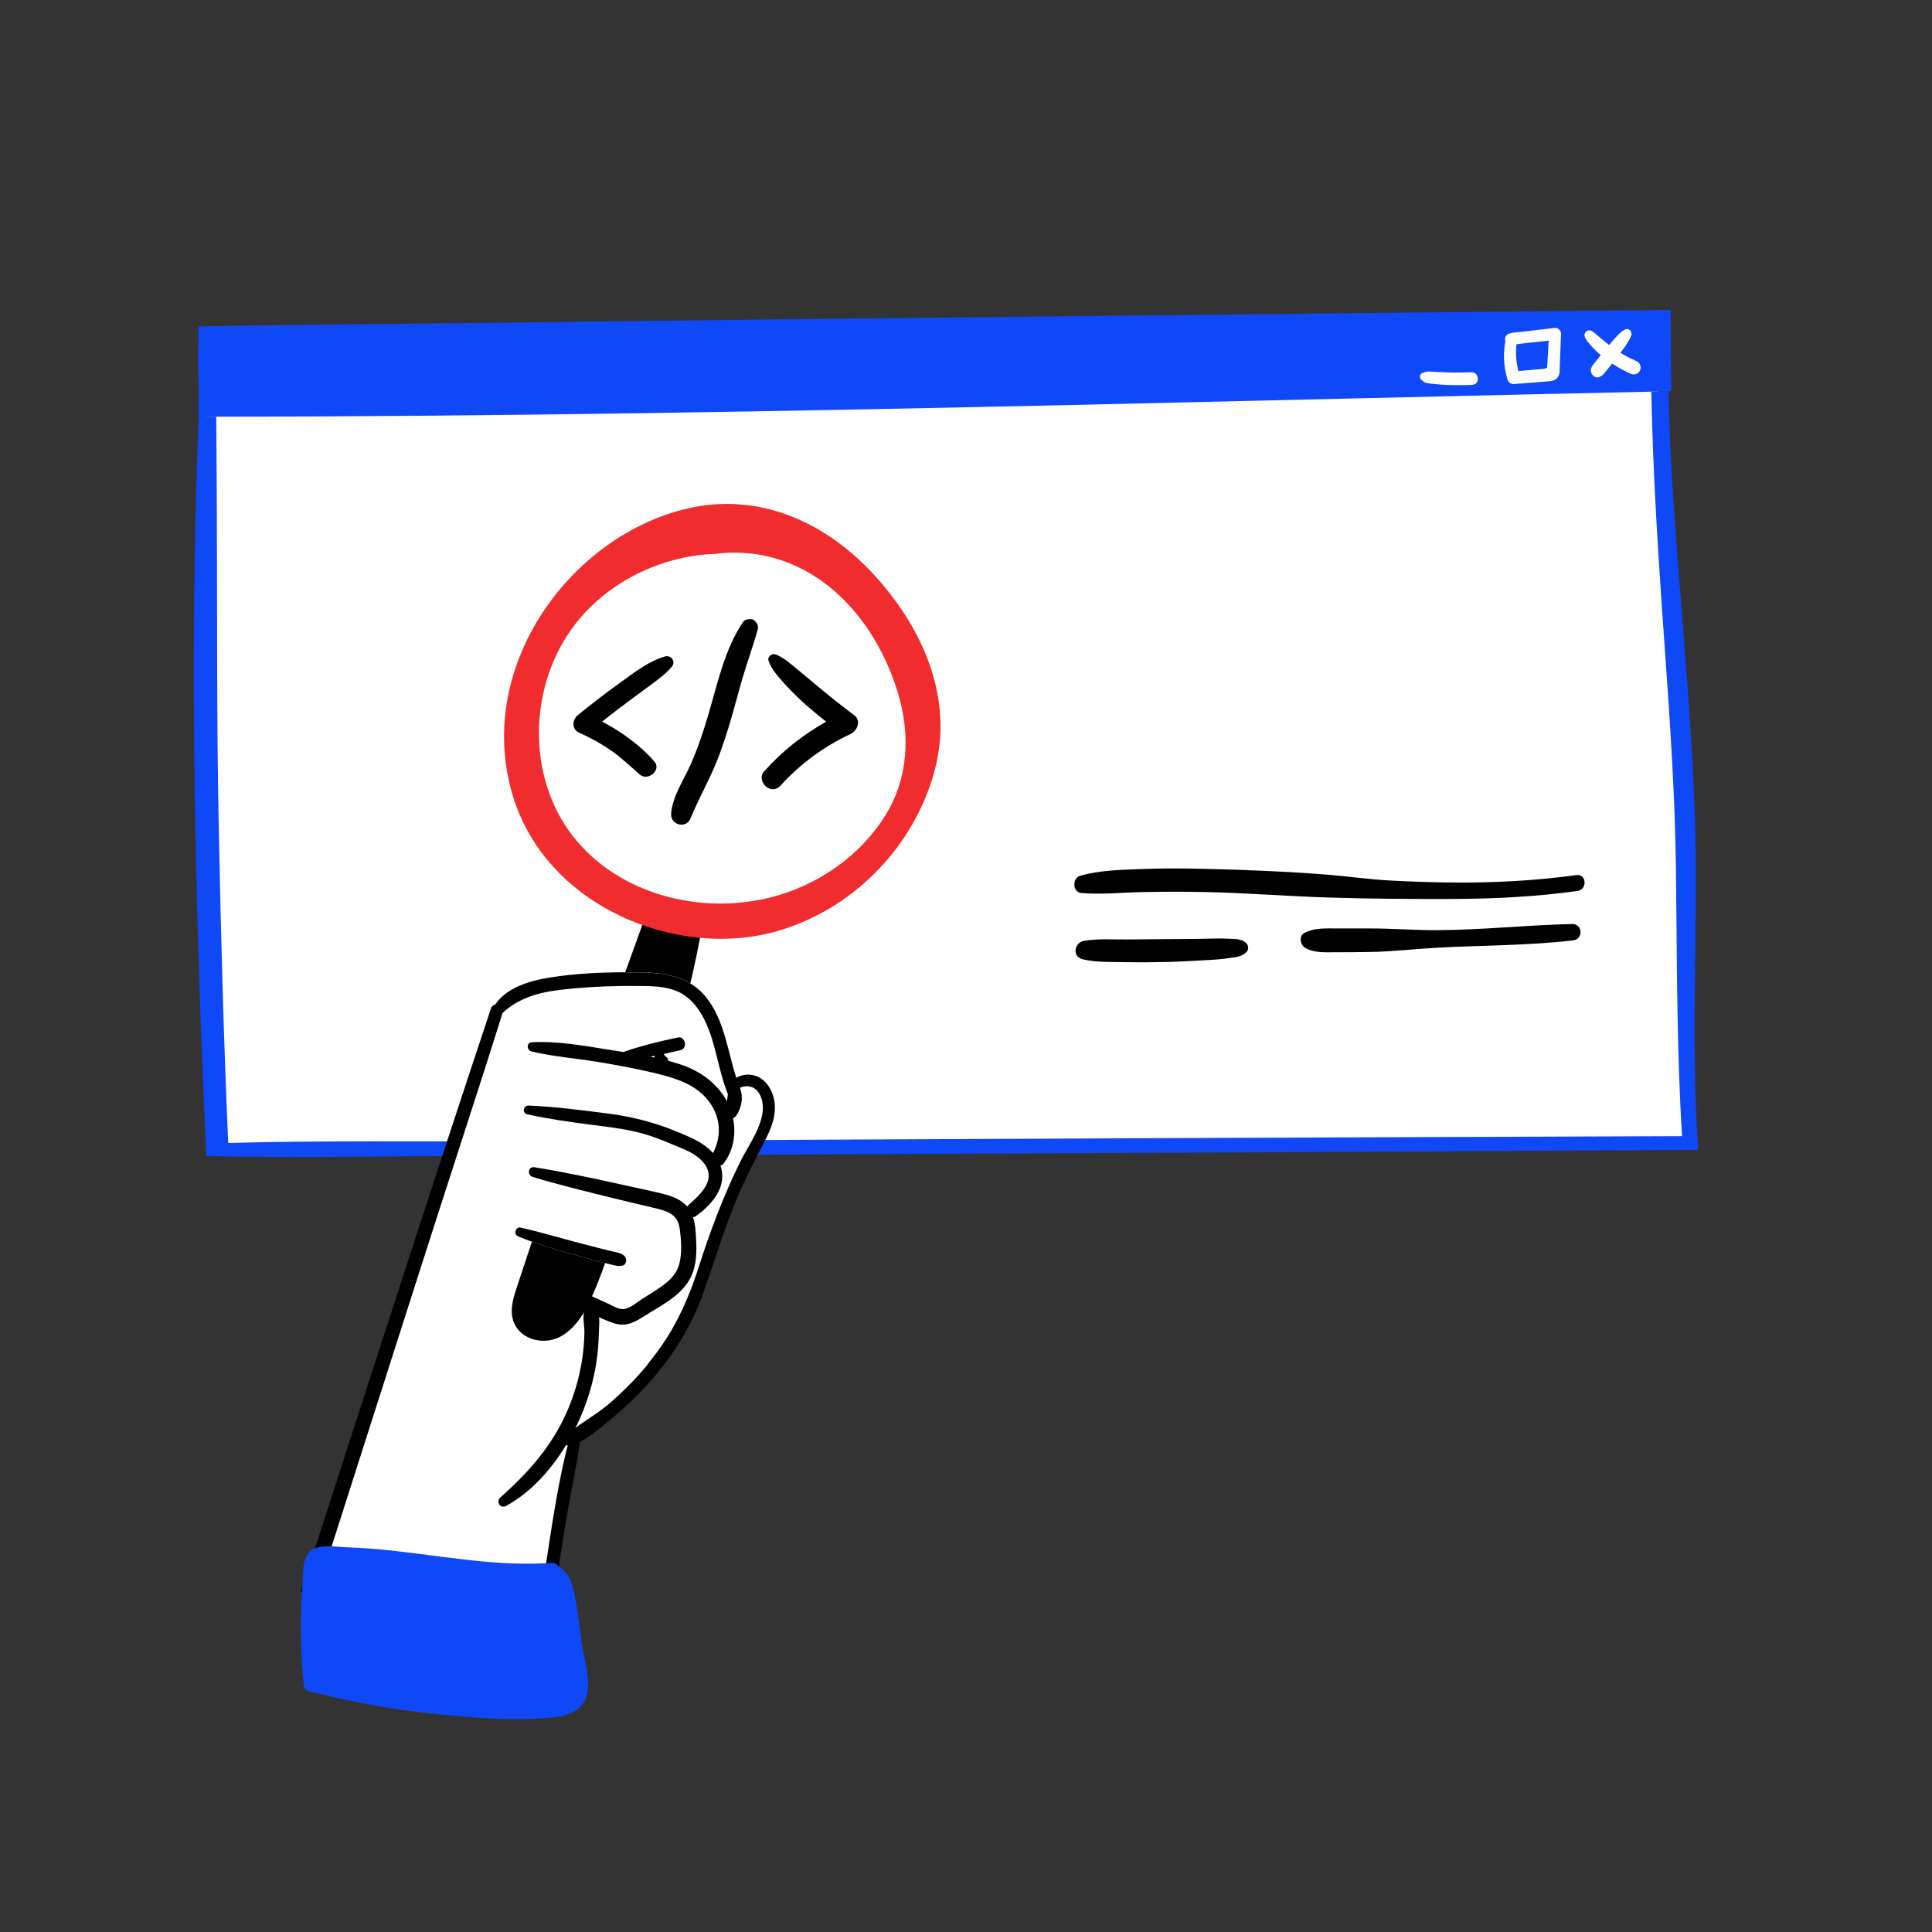 <?xml version="1.0" encoding="UTF-8"?>
<svg id="Layer_22" data-name="Layer 22" xmlns="http://www.w3.org/2000/svg" viewBox="0 0 1080 1080">
  <rect x="0" y="0" width="1080" height="1080" fill="#333333" stroke="none"/>
  <defs>
    <style>
      .cls-1 {
        fill: #f12c2e;
      }

      .cls-2 {
        fill: #fff;
      }

      .cls-3 {
        fill: #0f48f6;
      }
    </style>
  </defs>
  <g>
    <polygon class="cls-2" points="944.33 637.66 121.33 644.38 112.48 183.61 925.72 192.87 944.33 637.66"/>
    <g>
      <path class="cls-3" d="m948.87,635.06c-.4-6.46-.75-12.87-.95-19.33-1.35-38.84-.15-77.68.1-116.51.55-77.08-8.52-153.71-13.29-230.57-1.05-16.69-1.6-33.33-1.96-49.98-3.21.04-6.47.09-9.68.23.2,11.23.6,22.42,1,33.56,1.5,38.79,4.21,77.49,6.97,116.19,2.71,38.43,5.27,76.86,5.77,115.38.5,38.79.45,77.63,1.8,116.38.4,11.55.9,23.1,1.66,34.7-102.85.41-205.75.73-308.6,1.18-115.24.54-230.47,1.05-345.71,1.68-52.7.27-105.66-.45-158.41.95-2.56-58.39-4.11-116.79-5.26-175.18-1.3-63.85-.8-127.65-1.15-191.5-.05-13.1-.2-26.19-.3-39.29-3.26.05-6.52.05-9.78.05-4.26,104.64-3.11,209.47.3,314.2,1,30.74,2.16,61.44,3.61,92.14.1,2.27.2,4.59.35,6.87,4.16.14,8.33.23,12.54.27,45.33.73,90.86-.18,136.15-.36,57.62-.23,115.23-.46,172.85-.73,115.24-.59,230.42-1,345.66-1.64,52.75-.32,105.56-.68,158.26-.95,2.86-.04,5.72-.04,8.58-.04-.2-2.59-.4-5.14-.5-7.69Z"/>
      <path class="cls-3" d="m934.32,218.67c-3.23.04-6.5.09-9.73.23-107.32,2.32-214.64,5-321.96,7.41-161.41,3.59-322.97,6.55-484.47,6.64-3.28.05-3.83.66-7.1.66.1-1.68-.2-4.48-.15-6.17.56-12.6-.71-24.51,0-37.1.2-2.59-.16-5.27,0-7.87l6.81-.14c45.97-.91,91.94-1.14,137.87-1.68,119.01-1.41,237.98-2.82,356.99-4.09,104.19-1.14,208.39-2.09,312.58-3.23,2.92,0,5.8-.04,8.72-.09,0,2.64,0,5.23.05,7.87.05,10.78.1,21.6.3,32.38.05,1.73.05,3.46.1,5.18Z"/>
      <g>
        <path d="m392.13,520.03c-1.82,9.96-3.91,19.83-6.23,29.74-1.23-.82-2.5-1.45-3.82-2-.86-.45-1.77-.77-2.68-1.09-6.09-2.23-12.82-2.96-19.96-3.09-.95,0-1.86-.05-2.82-.05-1.09,0-2.23-.04-3.37,0-1.23-.09-2.45-.04-3.73-.09,4-11.05,7.96-22.1,11.96-33.11,4.87,1.91,9.87,3.64,14.73,5.28,4.96,1.68,9.96,3.18,15.1,4.23.27.04.54.14.82.18Z"/>
        <path class="cls-1" d="m491.36,324.39c-28.51-32.7-67.12-49.62-107.55-40.02-64.44,15.28-117.74,87.04-97.78,158.31,17.87,63.9,92.59,94.32,149.26,77.58,44.75-13.23,77.4-50.39,87.59-91.18,9.23-36.75-4.59-73.81-31.52-104.69Zm3.09,132.16c-11.82,18.69-30.01,32.83-50.66,40.93-41.61,16.37-94.5,6.27-122.88-29.24-27.29-34.06-25.47-86.5,1.36-120.24,13.42-16.92,33.02-29.24,53.89-34.79,7.82-2.14,15.83-3.37,23.88-3.59,6.14-.91,12.46-.86,18.46-.32,13.46,1.23,26.47,6,37.75,13.37,22.6,14.78,37.93,39.06,45.66,64.53,7.14,23.56,5.96,48.2-7.46,69.35Z"/>
        <path class="cls-2" d="m405.61,609.87c-.46-6.91-1.56-13.88-3.31-20.66-.35-2.87-.8-5.71-1.55-8.5-2.52-9.42-7.52-17.89-14.19-24.96-.53-.56-1.12-.76-1.67-.69-5.21-4.81-11.62-7.04-19.3-7.71-12.23-1.09-24.6-1.14-36.84-.36-10.69.64-22.06,1.36-31.88,6.14-8.69,4.23-15.01,11.51-19.56,19.92-4.73,8.69-7.5,18.28-10.41,27.7-3.87,12.6-7.78,25.24-11.64,37.84-8.91,28.83-17.87,57.67-26.42,86.59-.18.73-.09,1.32.23,1.77-7.5,21.92-14.41,44.16-21.83,66.03-5.27,15.64-10.55,31.33-15.87,46.98-4.73,14.01-8.23,29.97-17.96,41.48-1.86,2.27,1.14,5.09,3.23,3.64.41.95,1.32,1.59,2.68,1.36,8.6-1.41,17.19-2.86,25.79-4.32.41,1,1.27,1.91,2.32,2.18,18.15,4.59,35.75-.32,53.48-3.91.41.5,1.05.91,1.96,1,10.23,1.09,20.47.86,30.56-1.14,7.96-1.59,16.1-3,17.74-12.1,3.87-21.42,5.77-43.38,8.41-65.03.64.09,1.36,0,2.09-.41,2.09-.32,4.09-1.55,5.41-3.55.68-1.04.5-2-.04-2.73,14.78-8,27.83-20.01,35.79-34.83,10.14-12.64,18.64-26.6,25.1-41.75,7.5-17.55,12.96-35.88,20.15-53.53,3.59-8.78,7.64-17.42,12.46-25.56,3.96-6.59,8.69-13.82,8.73-21.83.05-13.14-16.46-18.24-23.65-9.05Z"/>
        <path d="m280.78,566.77c-9.28,29.58-18.87,59.02-28.42,88.55-16.83,51.92-33.29,103.94-49.98,155.91-7.64,23.69-15.1,47.57-22.83,71.3-.77,2.36-1.55,4.73-2.32,7.09-3.05.19-6.05.32-9.05.28.77-2.32,1.5-4.64,2.27-6.95.59-1.81,1.18-3.66,1.77-5.47,33.84-104.59,67.44-209.31,102.19-313.62,1.41-4.45,7.73-1.39,6.37,2.92Z"/>
        <path d="m413.44,607.9c.9,2.82-1.07,4.71-3.18,4.95-1.52.16-3.13-.52-3.85-2.38-.13-.3-.22-.61-.31-.92-5.21-13.9-6.35-29.31-13.7-42.09-2.18-3.8-4.95-7.37-8.32-10.03-1.7-1.33-3.55-2.47-5.55-3.32-.27-.11-.54-.23-.79-.3-6.57-2.59-13.91-2.58-20.84-2.64-.91-.02-1.86-.03-2.75,0-2.49-.08-4.93-.03-7.38.02-11.56.15-23.16.85-34.64,2.28-12.77,1.57-24.3,5.29-33.34,14.93-1.92,2.07-5.5,0-4.26-2.79,5.71-13,20.81-17.34,33.52-19.28,13.65-2.12,27.62-2.8,41.49-2.82,1.24.02,2.46,0,3.71.06,1.12-.04,2.27,0,3.37.01.95,0,1.86.03,2.81.04,7.15.14,13.9.89,19.98,3.09.89.31,1.8.67,2.68,1.09,1.3.58,2.57,1.21,3.84,2,4.05,2.42,7.66,5.74,10.78,10.37,8.57,12.57,10.25,28.05,14.87,42.37.24.85.54,1.72.87,2.54.28.98.63,1.89,1,2.84Z"/>
        <path d="m407.35,617.65c-5.25-11.43-15.56-18.88-27.12-22.68-12.94-4.27-26.91-6.1-40.32-8.24-13.97-2.23-28.5-4.87-42.67-4.09-2.99.16-2.86,4.45-.19,5.1,11.92,2.89,24.31,3.8,36.41,5.77,11.91,1.93,23.81,4.14,35.52,7.1,10.33,2.61,20.75,6.27,27.43,15.27,6.82,9.2,7.12,20.29,1.42,30.09-2.33,4,4.03,7.95,6.77,4.33,7.02-9.26,7.54-22.2,2.75-32.64Z"/>
        <path d="m410.02,601.96c-.82-.94-1.99-1.42-3.15-.78-.97.54-1.76,1.94-1.2,3.08.32.64.6,1.3.83,1.98.11.32.2.65.29.98.16,1.37.07,2.1.16,2.72-.02.47-.03.85-.03,1.22-.18,2.02-.35,3.46-.7,4.88-.22.71-.35,1.06-.5,1.42-.3.71-.65,1.39-1.05,2.05-.63,1.05-.47,3.02.32,3.98.52,1.14,1.59,2,2.93,1.82.69.04,1.27.02,1.82-.21,1.07-.45,1.71-1.17,2.31-2.18,1.9-3.19,2.98-7.3,2.52-11.04-.45-3.62-2.18-7.21-4.56-9.93Z"/>
        <path d="m379.07,579.94c-9.92,2.02-19.84,4.5-29.46,7.71-2.73.91-1.78,5.37,1.1,5.01,10.05-1.23,20.06-3.25,29.89-5.7,3.89-.97,2.43-7.82-1.53-7.02Z"/>
        <path d="m372.8,591.13c-.72-.69-.93-.95-1.23-1.1-.29-.4-.33-.66-.47-.89-.14-.34-.36-.63-.65-.87-.21-.13-.41-.26-.62-.4-.33-.16-.67-.24-1.02-.22-.23-.04-.46-.02-.69.06-.35.05-.67.18-.97.41-.18.17-.36.34-.54.5-.31.39-.51.82-.59,1.32-.06.25-.07.5-.07.76,0,.25-.03.5,0,.75.04.3.11.6.19.89.21.56.39.9.58,1.23.49.62.74.94,1.04,1.19.3.25.63.48.99.63.51.17.81.28,1.12.35.51.08,1.01.04,1.49-.14.6-.37.81-.48,1.02-.59.39-.28.68-.64.88-1.08.19-.42.26-.87.22-1.33-.05-.57-.32-1.05-.68-1.47Z"/>
        <path d="m377.62,632.29c-12.28-5.01-24.5-8.08-37.61-9.79-14.76-1.92-29.51-3.85-44.38-4.48-3.08-.13-3.98,4.24-.81,4.93,11.74,2.55,23.57,4.22,35.46,5.77,11.28,1.47,22.7,2.65,33.54,6.34,5.16,1.75,10.2,3.87,15.22,5.98,4.78,2.01,9.82,4.07,13.44,7.97,9,9.69-.33,18.14-7.57,24.57-3.49,3.1.25,9.01,4.2,6.16,8.07-5.82,16.54-14.91,14.26-25.83-2.61-12.48-15.46-17.41-25.76-21.61Z"/>
        <path d="m384.44,674.8c-3.52-4.31-8.84-6.18-14.02-7.48-6.99-1.75-14.07-3.16-21.1-4.73-16.77-3.74-33.66-7.38-50.62-10.09-3.53-.56-4.13,4.45-.89,5.43,14.82,4.48,29.9,8.1,44.92,11.84,7.5,1.86,15.03,3.59,22.55,5.38,7.13,1.7,13.47,3.09,14.66,11.56.86,6.15,1.38,13.22-.08,19.3-1.66,6.93-6.85,11.07-12.47,14.76-2.7,1.78-5.45,3.47-8.19,5.2-3.04,1.92-7.1,5.59-10.72,5.84-2.86.2-6.04-1.93-8.57-3.08-3.64-1.66-7.28-3.31-10.92-4.96-5.09-2.31-8.69,5.73-3.58,8.05,5.99,2.72,12.03,6.11,18.32,8.04,6.46,1.97,11.48-1.01,16.87-4.41,10.14-6.41,22.94-12.45,26.94-24.87,1.77-5.49,1.91-11.26,1.63-16.99-.31-6.39-.52-13.62-4.73-18.78Z"/>
        <path d="m338.29,706.03c-2.51,7.12-5.24,14.16-8.4,20.99-5.46,11.72-14.69,24.31-29.07,22.26-5.18-.73-10.17-3.59-12.76-8.33-3.55-6.43-1.66-13.75.5-20.29,2.91-8.88,5.83-17.72,8.79-26.56,2.59.92,5.2,1.79,7.8,2.61,4.44,1.43,8.93,2.75,13.36,3.99,4.27,1.19,8.59,2.37,12.85,3.52.67.19,1.28.34,1.95.53,1.64.43,3.29.91,4.96,1.28Z"/>
        <path d="m348.02,707.44c-2.57.62-4.73-.14-7.23-.75-.81-.19-1.68-.42-2.51-.65-1.67-.37-3.32-.85-4.96-1.28-.67-.19-1.28-.34-1.95-.53-4.26-1.15-8.58-2.33-12.85-3.52-4.43-1.24-8.93-2.56-13.36-3.99-2.6-.82-5.22-1.68-7.8-2.61-2.64-.95-5.24-1.92-7.82-2.99-2.68-1.09-1.3-5.55,1.49-4.89,2.78.62,5.54,1.3,8.29,1.98,2.67.7,5.33,1.41,8.01,2.16,4.26,1.15,8.53,2.34,12.79,3.49,4.52,1.22,9.12,2.41,13.67,3.57.26.07.46.11.71.17,2.1.54,4.13,1.04,6.17,1.55.4.07.86.18,1.27.3,2.41.64,5.08.86,7.03,2.55,1.63,1.4,1.44,4.88-.95,5.45Z"/>
        <path d="m432.74,614.62c1.66,8.29-1.6,16.27-5.37,23.47-4.73,9.13-9.43,18.21-13.6,27.66-8.16,18.36-13.76,37.51-20.43,56.44-6.57,18.76-16.88,35.39-29.95,50.14-4.79,5.43-9.92,10.53-15.28,15.31-1.61,1.49-3.29,2.91-4.97,4.33-1.34,1.12-2.72,2.26-4.13,3.45-6.05,5.03-12.82,10.48-19.9,12.73-2.61.82-5.73-2.64-3.4-4.93,7.08-6.88,16.45-11.55,24.05-17.92,3.28-2.76,6.41-5.58,9.39-8.58,4.46-4.27,8.69-8.86,12.67-13.67,13.61-16.36,22.18-34.26,28.69-54.55,6.45-20.17,13.81-39.84,23.16-58.8,4.31-8.77,11.35-18.1,12.64-28,.51-4.01-.24-9.1-3.23-12.13-.23-.32-.54-.56-.85-.81-2.42-1.84-6.14-2.09-8.73-.54-1.31.73-2.33,1.95-2.75,3.62-.12.42-.26.75-.51,1.02-1.48,1.94-2.49,1.9-2.03-.98.09-.51-.58-1.33-.43-1.81.02-.1-1.38-4.09-1.39-4.13l.55,2.93c.86-2.96,2.05-4.85,4.61-6.34,2.1-1.25,4.62-1.9,7.21-1.8,4.42.23,7.74,2.38,10.13,5.44,1.92,2.42,3.21,5.42,3.84,8.47Z"/>
        <path d="m324.66,802.28c-1.59,13.72-4.73,27.26-7.05,40.84-1.77,10.01-3.41,20.03-4.91,30.09-.41,2.69-.82,5.42-1.23,8.16-2.5,1.39-5.09,1.95-7.64,2.36.14-.83.23-1.67.36-2.5.27-1.76.55-3.52.77-5.29,3.82-24.85,7.37-50.44,14.19-74.59,1-3.43,5.91-2.69,5.5.93Z"/>
        <path d="m332.2,730.22c-1.47-1.03-3.05-.9-4.33.4-2.99,3.05-1.13,9.94-1.17,13.94-.05,5.21-.52,10.42-1.32,15.57-1.55,10.04-4.42,19.81-8.49,29.09-8.45,19.26-21.69,34.13-37.15,47.82-2.78,2.46.02,6.54,3.25,4.76,18.69-10.31,32.78-29.71,41.31-49.16,4.34-9.89,7.45-20.44,9.09-31.15.83-5.43,1.26-10.91,1.37-16.4.08-4.18,1.27-12.21-2.56-14.88Z"/>
        <path d="m312.7,873.21c-.41,2.69-.82,5.42-1.23,8.16-2.5,1.39-5.09,1.95-7.64,2.36-5,.79-10.14,1.02-14.83,1.21-16.69.74-33.38,1.44-50.07,2.13-17.15.7-34.24,1.34-51.34,1.99-3.41.14-6.91.37-10.37.56-3.05.19-6.05.32-9.05.28.77-2.32,1.5-4.64,2.27-6.95,2.64-.14,5.73-.28,9.09-.42,23.1-1.07,60.21-2.64,64.99-2.83,14.28-.6,28.51-1.16,42.79-1.76,6.28-.23,12.1-.6,17.64-1.99,2.68-.6,5.23-1.48,7.73-2.73Z"/>
        <path d="m371.77,366.95c-9.23,2.6-17.69,9.36-25.37,14.87-8,5.74-15.78,11.76-23.42,17.97-3.15,2.56-3.49,7.85.7,9.74,6.24,2.81,12.28,6.08,17.89,9.99,5.8,4.04,10.77,8.82,16.07,13.44,4.52,3.94,12.32-2.44,8.16-7.26-7.91-9.14-18.37-16.58-29.23-22.35,5.3-4.16,10.64-8.28,16.06-12.28,3.89-2.87,7.8-5.71,11.67-8.6,3.93-2.94,8.17-6.03,11.31-9.84,2.28-2.77-.48-6.63-3.83-5.68Z"/>
        <path d="m422.04,347.17c-.45-.45-1.03-.93-1.69-1-2.03-.21-3.96.07-4.94,1.51-10.54,15.42-14.48,35.38-19.8,53.02-2.76,9.13-5.76,18.21-9.67,26.93-3.85,8.59-9.8,17.22-10.76,26.78-.68,6.77,8.03,9.02,10.68,3.44,3.58-8.72,7.92-16.94,11.92-25.56,3.95-8.52,6.96-17.41,9.7-26.38,2.78-9.07,5.07-18.28,7.75-27.38,2.65-8.99,5.97-17.82,8.37-26.88.44-1.68-.4-3.33-1.55-4.47Z"/>
        <path d="m477.42,399.73c-7.47-5.51-14.65-11.37-21.78-17.3-3.41-2.83-6.76-5.73-10.21-8.51-3.65-2.94-7.22-6.27-11.62-8.01-2.29-.9-5.03,1.08-4.13,3.64,1.57,4.46,4.71,7.94,7.79,11.45,3.14,3.57,6.43,6.9,9.89,10.15,4.62,4.34,9.51,8.36,14.49,12.28-12.89,7.2-24.51,16.43-34.42,27.46-5.27,5.2,3.25,14.5,8.99,8.17,10.93-12.05,24.16-21.8,38.92-28.67,3.9-1.82,6.31-7.54,2.08-10.66Z"/>
      </g>
      <path class="cls-2" d="m914.96,201.98c-2.3-1.02-4.53-2.17-6.74-3.38-2.31-1.27-4.15-2.41-6.11-3.79-2.06-1.45-3.98-3.07-5.95-4.63-2.02-1.6-3.85-3.44-5.95-4.92-2.56-1.8-5.55.84-4.05,3.61,1.32,2.45,3.36,4.5,5.27,6.51,1.82,1.92,3.92,3.6,6.02,5.19,4.39,3.33,9.1,6.16,14.14,8.38,1.91.84,4.24.12,5.17-1.81.89-1.84.11-4.32-1.81-5.17Z"/>
      <path class="cls-2" d="m908.72,184.08c-2.3,1.02-4.16,3.03-5.85,4.86-1.58,1.72-3.03,3.59-4.55,5.37-1.47,1.74-2.93,3.48-4.34,5.27-.73.92-1.45,1.85-2.18,2.77-1.01,1.29-2.12,2.47-2.48,4.11-.55,2.51,2.27,5.47,4.84,4.25.91-.43,1.64-.86,2.3-1.63.41-.47.78-.96,1.17-1.44.74-.91,1.48-1.82,2.22-2.73,1.48-1.82,2.91-3.69,4.32-5.56,1.37-1.82,2.79-3.61,4.12-5.46.78-1.08,1.45-2.24,2.15-3.37.69-1.11,1.29-2.25,1.55-3.55.34-1.73-1.5-3.67-3.28-2.88Z"/>
      <path class="cls-2" d="m869.06,183.3c-4.26.52-8.51,1.03-12.77,1.52-2.13.25-4.26.49-6.39.74-2.17.25-4.62.24-6.65,1.08-1.76.73-2.37,2.82-1.68,4.3-.39,1.07-.49,2.3-.6,3.49-.18,2.06-.27,4.13-.21,6.2.12,3.96.83,7.87,1.97,11.65.45,1.47,2.06,2.52,3.58,2.4,4.1-.32,8.2-.64,12.29-.95,1.97-.15,3.93-.3,5.9-.46,2.39-.19,4.9-.28,6.38-2.49,1.2-1.79.97-4.12,1.05-6.18l.23-5.89c.16-4.09.31-8.18.47-12.27.07-1.75-1.91-3.35-3.58-3.15Zm-6.97,22.98c-1.8.15-3.6.3-5.41.45-2.63.22-5.26.44-7.89.66-.59-2.44-1.05-4.91-1.23-7.43-.12-1.7-.14-3.41-.05-5.11.04-.81.15-1.61.22-2.41.87-.11,1.73-.23,2.58-.33,2.13-.24,4.26-.47,6.39-.71,3-.33,6.01-.65,9.01-.97-.13,2.42-.27,4.84-.41,7.26-.1,1.72-.19,3.44-.29,5.16-.05.9-.1,1.8-.15,2.7-1.14.59-1.96.66-2.78.73Z"/>
      <path class="cls-2" d="m822.5,208.1c-4.45.19-8.91.22-13.37.07-2.18-.07-4.36-.14-6.54-.25-2.19-.11-4.76-.67-6.71.44-2.59.2-2.72,3.31-.81,4.39.94.99,1.95,1.38,3.45,1.56,1.04.12,2.08.24,3.12.34,2.47.24,4.94.45,7.42.54,4.63.17,9.26.15,13.89-.05,4.53-.2,4.07-7.22-.45-7.02Z"/>
      <path d="m878.81,516.53c-25.27.57-50.44,3.34-75.75,3.45-12.5.05-24.96-1.01-37.45-.97-6.04.02-12.08,0-18.11,0-6.29,0-12.51-.49-18.21,2.43-3.59,1.84-2.35,7.03.62,8.63,5.14,2.77,11.62,2.23,17.3,2.24,6.04.02,12.07-.06,18.1-.14,12.81-.16,25.58-1.72,38.37-2.41,25.15-1.37,50.68-1.15,75.71-4.08,5.86-.69,5.33-9.28-.58-9.15Z"/>
      <path d="m696.54,527.09c-2.86-2.44-6.04-2.13-9.66-2.32-3.55-.19-7.02-.19-10.58-.07-7.92.25-15.84.19-23.76.27-7.62.08-15.24.13-22.86.19-7.83.06-15.92-.54-23.67.78-5.64.96-6.78,8.96-.67,10.34,7.86,1.77,16.25,1.45,24.26,1.58,7.62.13,15.25.06,22.86-.11,7.61-.17,15.22-.7,22.83-1.08,4.15-.21,8.15-.5,12.26-1.15,3.56-.56,6.78-.72,9.35-3.48,1.29-1.39,1.02-3.76-.38-4.96Z"/>
      <path d="m881.23,489.18c-22.96,3.17-46.12,4.35-69.28,4.15-11.61-.1-23.23-.49-34.82-1.11-11.88-.63-23.64-2.37-35.5-3.3-23-1.79-46.17-2.74-69.22-3.25-11.6-.26-23.21-.32-34.81.15-11.25.46-22.84.63-33.73,3.72-4.61,1.31-4.41,9.24.64,9.67,11.27.95,22.62-.3,33.92-.52,11.6-.23,23.21-.27,34.81-.04,23.28.46,46.48,2.38,69.75,3.09,23.12.7,46.42.87,69.56.78,23.16-.1,46.31-1.24,69.26-4.47,5.64-.79,5.11-9.65-.57-8.87Z"/>
    </g>
  </g>
  <path class="cls-3" d="m169.79,942.25c.11,1.37,1.48,2.85,2.8,3.22,1.11.26,2.16.53,3.27.79,3.01.74,6.07,1.48,9.13,2.16,18.58,4.22,37.43,7.5,56.38,9.5,22.28,2.32,45.93,4.33,68.31,2.11,1.95-.21,3.96-.53,5.86-1.11,2.96-.79,5.75-2.11,8.02-4.06,1.64-1.42,2.96-3.17,3.85-5.33,3.54-8.82-.74-21.17-2.11-30.15-1.69-11.09-2.38-23.18-5.7-33.89-1.27-4.22-3.91-7.81-7.44-9.82-.63-1.21-1.9-2.11-3.64-2.01-.26,0-.58.05-.84.05-2.8.21-5.6.32-8.39.37-35.06.79-69.53-7.97-104.53-9.08-3.43-.11-8.13-.74-12.46-.58-3.48.16-6.28.74-8.34,2.11-5.49,4.43-4.43,14.84-4.91,20.33-1.43,18.48-1.06,37.01.74,55.38Z"/>
</svg>